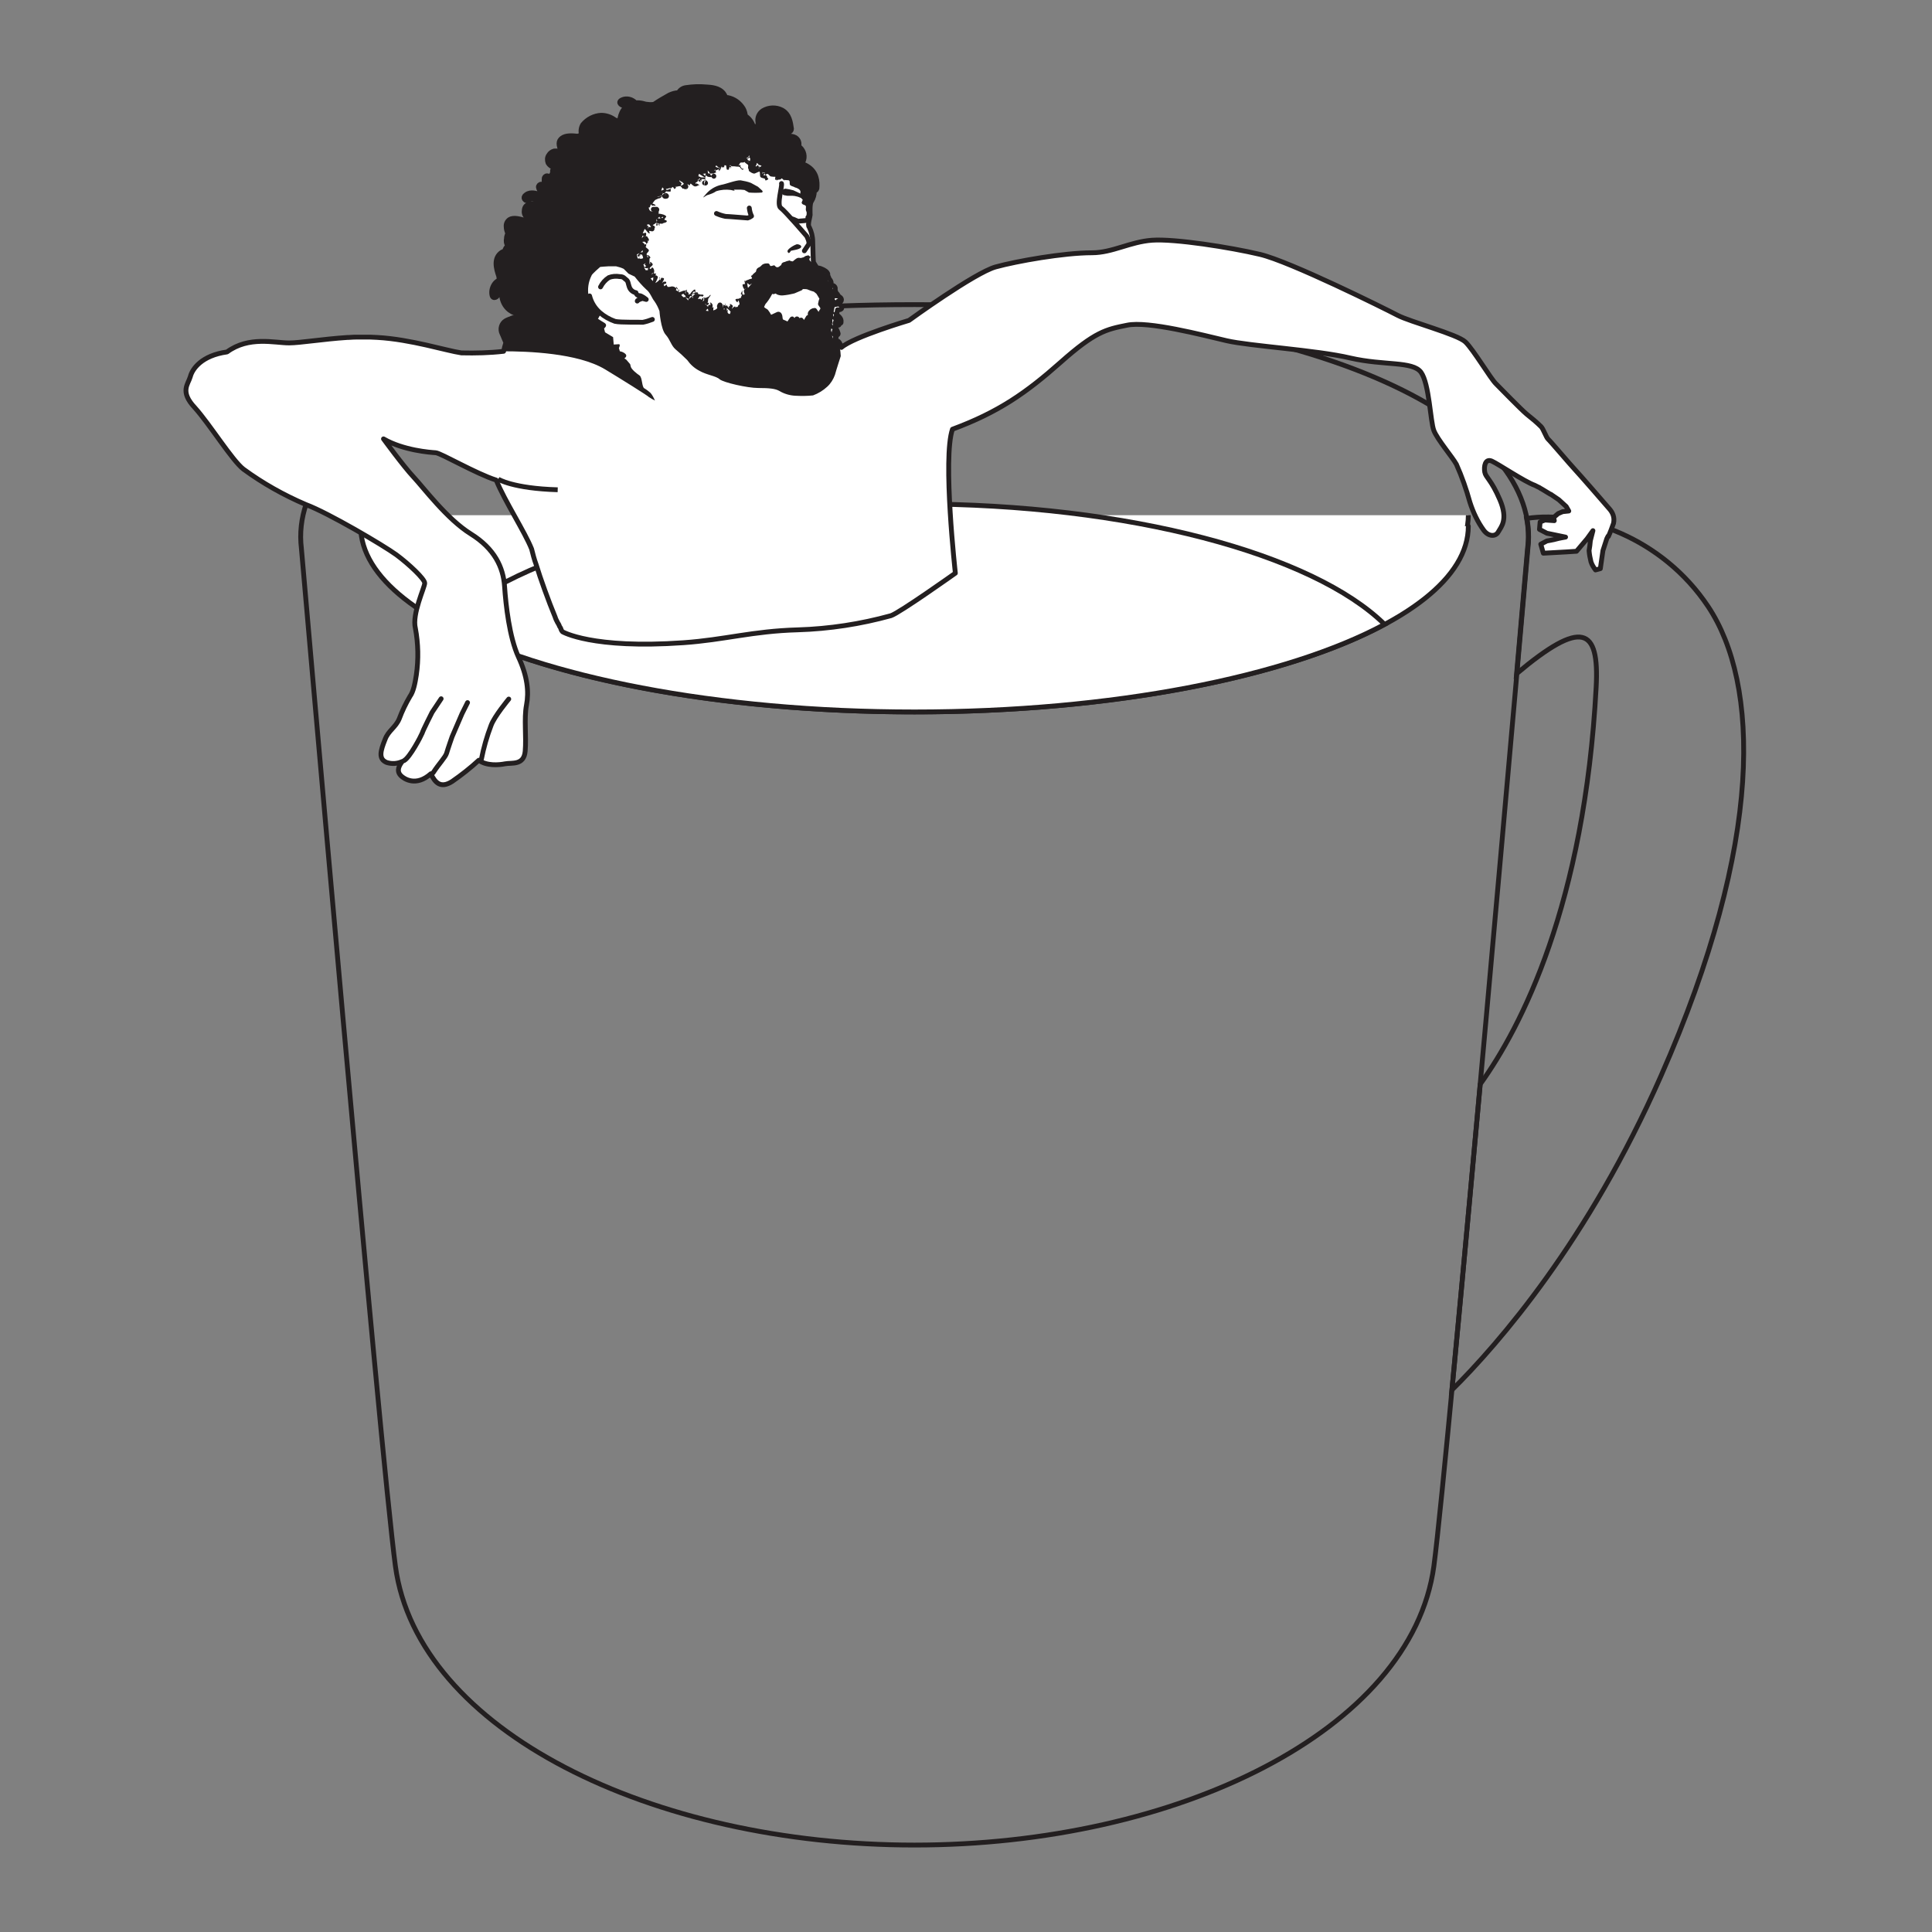<?xml version="1.0" encoding="utf-8"?>
<!-- Generator: Adobe Illustrator 25.2.0, SVG Export Plug-In . SVG Version: 6.00 Build 0)  -->
<svg version="1.1" id="Layer_1" xmlns="http://www.w3.org/2000/svg" xmlns:xlink="http://www.w3.org/1999/xlink" x="0px" y="0px"
	 viewBox="0 0 600 600" style="enable-background:new 0 0 600 600;" xml:space="preserve">
<rect x="0" y="0" width="600" height="600" fill="#808080" stroke="none"/>
<style type="text/css">
	*{vector-effect:non-scaling-stroke}
	.st0{fill:none;stroke:#231F20;stroke-width:1.5;stroke-miterlimit:10;}
	.st1{fill:#FFFFFF;stroke:#231F20;stroke-width:1.5;stroke-miterlimit:10;}
	.st2{fill:#FFFFFF;stroke:#231F20;stroke-width:1.5;stroke-linecap:round;stroke-miterlimit:10;}
	.st3{fill:#FFFFFF;}
	.st4{fill:#FFFFFF;stroke:#231F20;stroke-width:1.5;stroke-linecap:round;stroke-linejoin:round;}
	.st5{fill:#231F20;}
</style>
<g id="Layer_2_1_">
	<g id="Layer_1-2">
		<path class="st0" d="M284,94.6c-130.3,0-194.9,38.4-190.4,75.7c0,0,24.6,282.4,29.2,316.1c6.9,51.1,79.8,86.6,161.2,86.6
			s154.3-35.5,161.3-86.6c4.5-33.7,29.2-316.1,29.2-316.1C479,133,414.4,94.6,284,94.6z"/>
		<path class="st1" d="M456,160c0,31.8-77,57.7-172,57.7S112,191.9,112,160"/>
		<path class="st2" d="M456,163.4c0,31.9-77,57.7-172,57.7s-172-25.8-172-57.7"/>
		<path class="st3" d="M284,221.1c61.6,0,115.7-10.9,146-27.2c-22.2-21.8-79.2-37.4-146-37.4s-123.8,15.6-146,37.4
			C168.4,210.2,222.4,221.1,284,221.1z"/>
		<path class="st0" d="M284,221.1c61.6,0,115.7-10.9,146-27.2c-22.2-21.8-79.2-37.4-146-37.4s-123.8,15.6-146,37.4
			C168.4,210.2,222.4,221.1,284,221.1z"/>
		<path class="st0" d="M530.5,188.4c-14.3-21.5-39.1-30-56.4-27.4c0.6,3.1,0.7,6.2,0.3,9.3l-3.4,38.9c20.3-17,25.7-14.4,24.7,4.2
			c-3.6,67.6-23.3,105.6-36,123.3c-3.1,34.2-6.2,67.9-8.8,95c14.6-14.5,42.3-46.3,64.9-97.5C548.1,261,546.3,212.2,530.5,188.4z"/>
		<path class="st4" d="M499.7,157.9c-1.8-2.1-9.2-10.6-10.7-12.2c-1.5-1.6-7.6-8.8-8.2-9.3s-1.5-3.2-2.2-3.9c-1.4-1.4-3-2.7-4.5-3.9
			c-2-1.7-8-7.9-9.5-9.4c-1.6-1.5-7-10.6-9.5-13S438,100,434,97.9S400.6,81.2,391.3,79c-9.3-2.2-26.5-4.9-33.5-4.4
			c-6.9,0.5-12.3,3.9-18.7,3.9c-8.7,0-23.4,2.6-29.9,4.4s-26.9,16.6-26.9,16.6s-17.2,5.1-21,8.4c-0.8-2.8-1.7-1.9-1.7-1.9l-0.3-0.9
			l0,0c0.1,0,0.2,0,0.3-0.1c0.1-0.1,0.1-0.4,0-0.5l0,0c-0.3-0.2-0.5-0.6-0.6-1c0-0.1,0-0.1,0-0.2c0-0.2,0.1-0.4,0.1-0.5l0,0
			c0.3,0.2,0.5,0.6,0.5,0.9c0,0.2,0.2,0.3,0.4,0.3l0,0c0.2,0,0.3-0.2,0.3-0.4l0,0c-0.2-0.8-0.6-1.5-1-2.1c0-0.1,0-0.2,0-0.3
			c0.1,0.1,0.2,0.3,0.3,0.4l-0.2-1.1c0,0,0-0.4,0.1-0.6l0,0c0.1,0.1,0.2,0.2,0.3,0.4c0,0.1,0.2,0.2,0.2,0.3c0,0.2,0.1,0.4,0.3,0.4
			l0,0c0.2,0,0.3-0.1,0.3-0.3c0-0.5-0.2-1.1-0.7-1.4c-0.2-0.3-0.3-0.6-0.3-1c0.2,0.1,0.3,0.3,0.4,0.4l0.2,0.2c0.3,0.3,0.3,0.5,0.3,1
			v0.2c0,0.2,0.2,0.3,0.4,0.3l0,0c0.2,0,0.3-0.1,0.3-0.3l0,0V100c0.1-0.5-0.1-1.1-0.5-1.5l-0.2-0.2c-0.2-0.2-0.5-0.5-0.7-0.6l0,0
			c0.1-0.6,0.2-1.1,0.3-1.5c0,0,0.3,0.2,0.3,0c0.4,0,0.9-0.1,1-0.5c0.1-0.2,0-0.5-0.1-0.7c-0.2-0.3-0.6-0.5-0.9-0.6
			c0-0.2-0.1-0.4-0.3-0.6l0,0c0-0.5,0.7-0.2,0.9-0.2l0,0c0.2,0,0.3-0.2,0.3-0.3c0.1-0.4-0.1-0.7-0.3-0.9c-0.1-0.1-0.3-0.2-0.4-0.3
			c-0.1-0.1-0.2-0.2-0.3-0.3c0-0.1-0.1-0.1-0.1-0.2s-0.1-0.2-0.2-0.3c-0.1-0.1-0.2-0.2-0.3-0.3l-0.4-1c0,0,0.1,0,0.1-0.1v-0.1
			c0.1-0.5-0.2-0.9-0.6-1.1c-0.1,0-0.2,0-0.3,0c-0.1-0.1-0.1-0.2-0.2-0.3l-0.4-0.4c0.1-0.1,0.3-0.2,0.2-0.4c-0.1-0.4-0.3-0.7-0.6-1
			v-0.1c0,0,0,0-0.1-0.1c0-0.2-0.1-0.5-0.3-0.7c0-0.1-0.2-0.1-0.2-0.2c-0.1-0.1,0.2-0.1,0.2-0.3c-0.1-0.8-1.2-1.4-2-1.7
			c-0.4-0.2-0.9-0.3-1.4-0.3c-0.6-0.9-1.1-1.8-1.1-1.8s-0.2-4.8-0.2-6.3c0-1.6-0.4-3.2-1.1-4.6c-0.6-0.6,0.3-3.3,0.3-3.7
			c0-0.4-0.2-3.6,0.4-4.3c0.6-1,0.9-2,0.9-3.2c0.4,0,0.7-0.4,0.8-0.8c0.2-2.1,0-5.1-3-6.9c-0.6-0.4-1.3-0.6-2-0.9
			c0.3,0,0.5-0.2,0.7-0.5c0.7-1.5,0.3-3.3-0.9-4.4c-0.2-0.1-0.4-0.1-0.5-0.2c0.4-1.1,0-2.3-1-2.9c-0.7-0.4-1.6-0.5-2.4-0.3
			c-0.2-0.2-0.4-0.3-0.6-0.4c0.1-0.1,0.2-0.2,0.2-0.3s0-0.7,0.1-1c0.2,0.2,0.4,0.3,0.7,0.3c0.5-0.1,0.8-0.5,0.8-1l0,0
			c-0.3-2-0.6-4.5-2.9-5.8c-1.9-1-4.2-0.9-6,0.2c-1.2,0.8-1.8,2.2-1.5,3.6v0.2c0,0.2,0,0.5,0,0.7l-0.1,0.1c-0.2,0.1-0.4,0.2-0.5,0.4
			l0,0c-0.3-0.1-0.6-0.1-0.9-0.2c-0.4-1.3-1.2-2.4-2.4-3.2c-0.1-0.8-0.3-1.6-0.7-2.3c-1.1-1.8-2.8-3-4.8-3.4c-0.2,0-0.4,0-0.7-0.1
			c-0.1-0.4-0.3-0.8-0.6-1.2c-1.4-1.8-3.9-1.9-5.4-2c-2.1-0.2-4.2-0.1-6.2,0.2c-1,0.1-1.9,0.7-2.4,1.6c-1,0-1.9,0.3-2.8,0.7
			c-1.6,0.9-3.2,1.8-4.8,2.9c-0.7,0.1-1.4,0.1-2,0c-0.4,0-0.8-0.1-1.1-0.2c-0.7-0.2-1.4-0.3-2.1-0.3c-0.2,0-0.3,0.1-0.5,0.1
			c-0.2-0.3-0.5-0.5-0.8-0.7c-1.1-0.7-2.5-0.8-3.6-0.2c-1.4,0.8,0.3,1.9,0.9,1.6c0.4-0.2,0.9-0.2,1.4,0c-0.6,0.3-1.2,0.8-1.7,1.4
			c-0.7,1-1.1,2.3-1.2,3.6l-0.1,0.1c-0.5-0.2-0.9-0.4-1.4-0.6c-1.2-0.9-2.7-1.4-4.2-1.4c-2.2,0.1-4.3,1.2-5.7,2.9
			c-0.6,1-0.7,2.1-0.4,3.2c-0.4,0.1-0.8,0.3-1.2,0.4c-1.8-0.2-3.7-0.3-4.9,0.6c-1.2,0.9-1.1,2.1-0.2,4.2c0,0.2,0.2,0.2,0.4,0.3
			c-0.8-0.4-1.7-0.6-2.6-0.5c-0.7,0.2-1.3,0.6-1.7,1.3c-0.5,0.7-0.5,1.6-0.2,2.4c0.4,0.7,1.1,1.2,1.9,1.4c-0.2,0.3-0.4,0.6-0.5,0.9
			c0,0.3,0,0.6,0,0.8c-0.7,1.1-0.9,2.5-0.4,3.7l0.1,0.3c0,0-0.1-0.1-0.2-0.2c-0.2-0.6-0.3-1.3-0.3-2c0-0.5-0.4-0.9-0.9-0.9l0,0
			c-0.5,0-0.9,0.4-0.9,0.9c-0.1,1,0.1,1.9,0.4,2.8c0.1,0.2,0.3,0.4,0.4,0.6l-0.3-0.3l-0.5-0.5c0-0.5-0.4-0.9-0.9-0.9l0,0
			c-0.5,0-0.9,0.4-0.9,0.9c0.1,0.7,0.5,1.4,1.2,1.8l0.4,0.3l0.2,0.2v0.1l-0.2,0.1l0,0l-0.8-0.2l-0.6-0.1c-1.3-0.4-3.2-0.9-4.5,0.6
			c-0.3,0.4-0.2,0.9,0.2,1.2c0.3,0.3,0.8,0.2,1.1,0c0.6-0.6,1.4-0.5,2.8-0.1h0.2c-0.4,0.3-0.6,0.7-0.7,1.2h-0.3
			c-1.1,0-3.3,0-3.4,2.2c-0.2,1.2,0.6,2.3,1.8,2.6c-0.3,0.3-0.5,0.5-0.7,0.8c-2.3-0.9-4.5-1.4-5.7-0.6c-0.7,0.5-1.1,1.3-1,2.2
			c0,0.7,0.2,1.4,0.5,2.1c-0.2,0.4-0.3,0.7-0.4,1.2V74c-0.2,0.8-0.1,1.7,0.4,2.4c-0.2,0.2-0.4,0.4-0.6,0.6c-0.2,0.3-0.3,0.6-0.3,0.9
			c-0.3,0.1-0.6,0.3-0.9,0.4c-2.8,1.8-1.8,5.2-1,7.5c0,0.4,0.1,0.7,0.2,1.1c-0.5,0.3-1,0.6-1.4,1.1c-0.8,1-1.2,2.4-0.9,3.7
			c0.3,1.4,1.9,0.5,1.8-0.3c-0.1-0.8,0.1-1.6,0.6-2.2c0.2-0.3,0.5-0.5,0.8-0.7c0,0.1,0.1,0.1,0.1,0.2c-0.3,1-0.4,2.1-0.3,3.2
			c0.2,1.7,1,3.3,2.4,4.4c1.1,0.8,2.3,1.3,3.6,1.5c0,0.3,0,0.6,0,0.9c-1.6-0.2-3.2,0.1-4.7,0.9c-1.4,0.8-1.9,2.6-1.2,4
			c0.2,0.4,0.4,0.9,0.6,1.4c0.2,0.5,0.4,0.9,0.6,1.4c-0.3,0.9-0.5,1.8-0.7,2.7c-4.3,0.5-8.7,0.6-13.1,0.5
			c-4.8-0.7-15.6-4.2-26.1-4.8c-0.7,0-1.4-0.1-2.2-0.1h-2.8h-1.6H110l-1.8,0.1h-0.3c-7.6,0.5-14.8,1.7-18.1,1.7
			c-4.6,0-12.5-2.2-19.3,2.8c-7.9,1.1-10.8,5.3-11.4,7.7c-0.7,2.4-3.3,4.6,1.4,9.6c4.6,5.1,11.6,16.4,15.1,19.1
			c6,4.4,12.6,8.1,19.4,11c7,2.6,24.1,12.7,28.1,15.6c3.9,2.9,8.8,7.5,8.8,8.8s-4,9.6-2.9,14c0.9,4.8,1,9.7,0.3,14.5
			c-0.4,2.6-0.9,5.2-2,6.7c-1.3,2.2-2.4,4.5-3.3,6.9c-1.1,2.7-3.4,3.7-4.4,6.4c-1.4,3.5-2.2,6.1,0.5,7.2c1.6,0.5,3.3,0.4,4.8-0.3
			c-1.6,2.1-1.4,3.4-0.4,4.4s4.7,3.5,9.3-0.6c1.3,2.7,3,4.7,6.6,2.4c2.9-2,5.7-4.2,8.3-6.6c2.4,1.8,6.2,1.5,8.2,1.1s5.8,0.6,6.2-3.9
			s-0.4-10.1,0.4-14.3c0.8-4.2,0.3-9-2.5-15c-2.8-6.1-3.9-16-4.3-21.9c-0.4-5.9-3.1-11.7-10.5-16.3s-14.7-14.4-17.8-17.7
			c-3.1-3.3-9.3-11.8-9.3-11.8c6.2,3.6,14.6,4.2,16.2,4.3c1.6,0.1,12.5,6.5,18.8,8.5c2.7,6.6,8.9,16.1,11,21.4
			c0.4,1.6,0.8,3.2,1.4,4.8c1.3,4.3,3.9,11.5,5.9,16.3l0.1,0.3c0.1,0.3,0.2,0.5,0.3,0.7l0.3,0.6c0.1,0.2,0.2,0.4,0.3,0.5
			c0.1,0.2,0.2,0.4,0.3,0.6c0,0.1,0.1,0.3,0.2,0.4c0.1,0.1,0.2,0.4,0.3,0.6l0.1,0.3c0.1,0.2,0.2,0.4,0.4,0.6c0,0,9.1,5.4,37.5,3.4
			c12.9-0.9,21.4-3.6,35.6-4c9.8-0.3,19.5-1.8,28.9-4.4c2.7-0.9,20-13.2,20-13.2s-4-35.8-0.9-44.7c14.3-5.3,22.9-11.3,33.6-20.8
			s14.1-10.2,20.6-11.5c6.5-1.4,23.6,3.1,30.9,4.8s28,2.9,38.5,5.4c10.5,2.4,19.3,0.9,21.9,4.4c2.6,3.6,2.9,15.3,4,18.1
			s5.8,8.3,7,10.5c1.7,3.8,3.1,7.8,4.2,11.8c1,3.1,2.4,6.1,4.3,8.7c1.5,2,3.7,2,4.5,0.5s3.2-3.7,0.5-10s-4.4-6.9-4.7-8.6
			c-0.3-1.7,0.1-4.3,2.2-3.4c2,0.9,10.2,6.4,13.3,7.5l0.8,0.4l0.2,0.1c0.3,0.1,0.6,0.3,0.9,0.5c0,0,0.1,0.1,0.2,0.1
			c0.8,0.5,1.8,1.1,2.8,1.7l0,0h0.1l2.5,1.7l2.3,2.1l0.8,1.4l-1.9,0.2l-1.4,0.6l-1.4,1.2l0.2,1l-2.9-0.2l-1.5,0.6l-0.2,2.3l2.3,1.2
			l5.8,1.2c0,0-2.3,0.4-2.9,0.6c-0.6,0.2-2.9,0.6-2.9,0.6l-1.9,1l0.8,2.8l7.2-0.4l3.1-0.2l3.3-3.9l1.8-2.5l-0.8,3.1
			c-0.1,1-0.2,2.1-0.4,3.1c0.1,1.2,0.3,2.3,0.6,3.5c0.3,0.9,0.8,1.7,1.4,2.5l1.5-0.4l0.8-5.6l1.2-3.7l0.4-0.8l0.1,0.1
			c0.6-1.3,1.1-2.7,1.6-4.1C501.5,160.6,500.8,159.1,499.7,157.9z"/>
		<path class="st4" d="M242.7,57c0.3,0.8-1.6,6.7-0.2,7.6c1.3,0.9,8,8.7,8,8.7s1.2,2.1,0.5,2.8l-1.2,1.8"/>
		<path class="st5" d="M260.4,107.1c-0.8-2.8-1.7-1.9-1.7-1.9l-0.3-0.9l0,0c0.1,0,0.2,0,0.3-0.1s0.1-0.4,0-0.5l0,0
			c-0.3-0.2-0.5-0.6-0.6-1c0-0.1,0-0.1,0-0.2c0-0.2,0.1-0.4,0.1-0.5l0,0c0.3,0.2,0.5,0.6,0.5,0.9c0,0.2,0.2,0.3,0.4,0.3l0,0
			c0.2,0,0.3-0.2,0.3-0.4l0,0c-0.2-0.8-0.6-1.5-1-2.1c0-0.1,0-0.2,0-0.3c0.1,0.1,0.2,0.3,0.3,0.4l-0.2-1.1c0,0,0-0.4,0.1-0.6l0,0
			c0.1,0.1,0.2,0.2,0.3,0.4c0,0.1,0.2,0.2,0.2,0.3c0,0.2,0.1,0.4,0.3,0.4l0,0c0.2,0,0.3-0.1,0.3-0.3c0-0.5-0.2-1.1-0.7-1.4
			c-0.2-0.3-0.3-0.6-0.3-1c0.2,0.1,0.3,0.3,0.4,0.4l0.2,0.2c0.3,0.3,0.3,0.5,0.3,1v0.2c0,0.2,0.2,0.3,0.4,0.3l0,0
			c0.2,0,0.3-0.1,0.3-0.3l0,0v-0.2c0.1-0.5-0.1-1.1-0.5-1.5l-0.2-0.2c-0.2-0.2-0.5-0.5-0.7-0.6l0,0c0.1-0.6,0.2-1.1,0.3-1.5
			c0,0,0.3,0.2,0.3,0c0.4,0,0.9-0.1,1-0.5c0.1-0.2,0-0.5-0.1-0.7c-0.2-0.3-0.6-0.5-0.9-0.6c0-0.2-0.1-0.4-0.3-0.6l0,0
			c0-0.5,0.7-0.2,0.9-0.2l0,0c0.2,0,0.3-0.2,0.3-0.3c0.1-0.4-0.1-0.7-0.3-0.9c-0.1-0.1-0.3-0.2-0.4-0.3c-0.1-0.1-0.2-0.2-0.3-0.3
			c0-0.1-0.1-0.1-0.1-0.2s-0.1-0.2-0.2-0.3c-0.1-0.1-0.2-0.2-0.3-0.3l-0.4-1c0,0,0.1,0,0.1-0.1v-0.1c0.1-0.5-0.2-0.9-0.6-1.1
			c-0.1,0-0.2,0-0.3,0c-0.1-0.1-0.1-0.2-0.2-0.3l-0.4-0.4c0.1-0.1,0.3-0.2,0.2-0.4c-0.1-0.4-0.3-0.7-0.6-1v-0.1c0,0,0,0-0.1-0.1
			c0-0.2-0.1-0.5-0.3-0.7c0-0.1-0.2-0.1-0.2-0.2c-0.1-0.1,0.2-0.1,0.2-0.3c-0.1-0.8-1.2-1.4-2-1.7c-0.4-0.2-0.9-0.3-1.4-0.3
			c-0.2-0.3-0.6-0.4-0.7-0.7c-0.3-0.5-0.5-0.4-0.7-0.9s0.3-0.5,0.3-1c-0.3,0-0.4-0.4-0.7-0.4c-0.3,0.1-0.6,0.1-0.8,0.2
			c-0.3,0.1-0.4,0.4-1,0.5s-0.3,0.2-0.7,0.1c-0.8-0.1-0.9,0-1.6,0.5c-0.7,0.5-0.5,0.7-1.2,0.5s-0.3-0.3-0.9-0.1
			c-0.7,0.2-0.3,0-0.7,0.2c-0.6,0.3-0.7,0.1-1.2,0.5c-0.4,0.4-0.1,0.6-0.4,0.7c-0.3,0.1-0.5,0.6-1.1,0.6s-0.7-0.6-1-0.6
			s-0.8,0.3-1.1,0.2c-0.3-0.1-0.2-0.8-0.9-0.8c-0.4,0-0.8,0-1.3,0.2s-0.5,0.4-1,0.8c-0.4,0.3-0.8,0.3-1.1,0.8s0,0.7-0.5,1
			c-0.4,0.3-0.7,0.6-1,1c0,0,0-0.1,0-0.2c-0.1,0.2-0.2,0.4-0.3,0.6h0.1v0.1c0.1,0,0.2-0.1,0.2-0.1s0.1,0.4,0,0.5
			c-0.2,0.1-0.4,0.1-0.7,0.2l0,0c-0.1,0-0.1,0-0.2,0.1l0,0c-0.4,0.1-0.8,0.3-1.2,0.5h0.1c0,0.1,0,0.1,0,0.2c0,0,0,0.2,0.1,0.3
			c0.1,0.2,0.1,0.2,0,0.2c0-0.1,0-0.1,0-0.2c-0.1-0.2-0.2-0.4-0.2-0.6h-0.2c-0.1,0,0.3,0.9,0.1,1c-0.1,0.1-0.6,0-0.5,0.1
			s-0.2,0-0.2,0c0,0.6,0.2,1.2,0.7,1.7c0-0.2,0.1-0.3,0.1-0.4c0.2,0.2,0.2,0.3,0.4,0.5l-0.3,0.2c-0.1-0.1-0.2-0.1-0.2-0.2
			c0,0.2,0,0.3,0,0.4s0,0.5,0,0.7l0,0l0,0v0.1c-0.1,0.1-0.3,0.2-0.4,0.3l0,0l0,0l0,0c0,0-0.1-0.2,0-0.2s0.2-0.1,0.2,0l0,0
			c-0.2,0-0.3,0.1-0.5,0.1c-0.1-0.5-0.1-0.9,0-1.4c-0.1,0.4-0.6,0.9-0.5,1.3l0.1-0.1c0,0,0,0,0-0.1s0,0,0,0.1s0.2,0.3,0.2,0.4
			s-0.4,0.6-0.2,0.6l-0.1,0.1l0,0c0.1,0,0.1,0.1,0.1,0.1l0,0c0,0.1,0,0.1,0,0.2c0,0,0-0.1,0-0.2s-0.6,0.1-0.5,0.2s0-0.1,0-0.1
			s-0.4,0.3-0.6,0.2c-0.2,0-0.7,0-0.7,0.3c0.1,0.3,0.3,0.6,0.6,0.8c0.1,0,0.2-0.6,0.3-0.6s0.6,1.3,0.2,1.6l-0.1-0.2
			c0,0.2-0.1,0.5-0.2,0.6c-0.3,0-0.7,0.1-1,0.1c0,0,0.1,0,0.2-0.2c-0.1,0-0.2,0-0.3,0c-0.3,0.2-0.6,0.4-0.8,0.7
			c-0.1-0.3,0.3-0.5,0.3-0.8s-0.7-0.7-0.9-0.7v0.7c-0.2,0-0.4,0-0.4,0.2s0.1,0.4,0.2,0.6c-0.2-0.4-0.6-0.7-0.8-1.2
			c0-0.1,0,0.3-0.2,0.3s-0.2-0.3-0.2-0.3v-0.4h-0.1v0.6c-0.2,0-0.5-0.4-0.5-0.3c-0.1,0.3-0.1,0.7-0.1,1l0.3,0.2
			c0.1,0.1,0.1,0.1,0.2,0.2c0,0-0.4,0.2-0.3,0.2c0-0.2,0-0.4,0-0.6c-0.4-0.3-0.9-0.6-0.9-0.9c0-0.4,0.4-0.3,0.2-0.3s0-0.3,0-0.3
			s0,0.4-0.1,0.4s-0.2,0-0.3,0s-0.3-0.3-0.4-0.2s0.5,0.5,0.4,0.5c0,0.1-0.6-0.2-0.7-0.1c0-0.1,0-0.1,0-0.2c0,0.1,0,0.2,0,0.3l0,0
			c0.1,0,0.2,0,0.3,0.1c-0.1,0-0.2,0-0.3,0c0,0.2,0,0.4,0,0.4c-0.1-0.1-0.1-0.2-0.1-0.3c-0.1,0-0.2,0-0.3,0c0,0,0.3,0.5,0.3,0.6
			c-0.4,0.3-0.4,0.4-0.8,0.6c-0.2,0.1-0.4,0.1-0.5,0.2c-0.2,0.1,0-0.9,0-1s-0.3,0.2-0.3,0.1c0,0-0.1-0.2-0.2-0.2c-0.1,0,0.2,0,0.2,0
			c0-0.2,0-0.4,0-0.6s-0.5-0.8-0.7-0.8v0.4c-0.2,0,0.1,0.1,0.1,0.3s-0.5,0-0.5,0.1s-0.2,0-0.2,0s0,0.6-0.2,0.5
			c-0.5-0.5-0.4-0.4-0.8-0.8c0.2-0.3,0.1,0.3,0.6,0.4c0.2,0,0.6-0.5,0.6-0.7c0.1-0.2-0.2,0-0.4,0s0.2-0.4,0-0.4c0.2-0.2,0-0.7,0.2-1
			s0.8-1,0.7-1.1s-0.4,0.2-0.5,0.4c-0.1,0.2-0.8,0.3-1.1,0.6s-0.4,0.8-0.8,1c-0.2,0,0.3-0.6,0.2-0.7s-0.2-0.2-0.3-0.3
			c0,0-0.3,0.2-0.2,0.2s0.2,0.3,0.2,0.4c0-0.2-0.6-0.1-0.6-0.3v-0.1c-0.3,0-0.7,0-0.9,0.1c0.2-0.4,0.5-0.8,0.8-1.1
			c0,0.1,0,0.2,0,0.3c0.1-0.1,0.3-0.1,0.4-0.2v0.3c0,0,0.6-0.3,0.6-0.4s-0.1-0.2-0.1-0.3c0,0-0.2,0.1-0.3,0c0-0.1-0.1,0-0.3,0
			c-0.4,0-0.8-0.2-1.2-0.3l-0.2,0.1c-0.2,0.1,0,0-0.1-0.1h-0.2c-0.4,0.2-0.7,0.5-1,0.8c0.1,0.3,0.1,0.6,0,0.6
			c-0.1-0.2-0.1-0.3-0.2-0.5l-0.2,0.1c-0.2,0.1-0.5,0.5-0.7,0.6c0.1-0.2,0.2-0.8,0.4-0.9l0.4,0.1c0,0.1,0.1,0.1,0.1,0.2l0.1-0.1
			c-0.1-0.3-0.2-0.6-0.2-0.7c0.4-0.1,0.8-0.2,1.2-0.1l0,0c0.2-0.1,0.4-0.1,0.6,0c0.1-0.1,0.2-0.2,0.2-0.3c-0.3-0.5-1.2,0-1.7,0.2
			c0-0.1,0-0.1,0-0.2s0.3-0.5,0.5-0.5s0.1,0.4,0.2,0.4c0.1,0,0.3-0.8,0-1c-0.4,0-1.5,1.2-1.4,1.4c-0.5,0.1-0.9,0.3-0.6,0
			s-0.1-0.4-0.2-0.5c-0.1-0.1-0.5-0.6-0.6-0.4s0,0.8-0.1,0.8s-0.1-0.8-0.1-0.8s0.4,0,0.5-0.1s0.2,0,0-0.2s0-0.2-0.2,0
			s-0.8,0.1-1.2,0.3c-0.3,0.2-0.7,0.2-1,0.4c-0.2-0.1,0-0.3,0-0.9c0,0-0.3,0.1-0.3,0.2s0.1-0.2,0-0.3c-0.1-0.1,0,0-0.2,0.1l0,0
			c0.1-0.1-0.9-0.8-1-0.8l0,0c-0.4-0.2-0.9-0.2-1.4,0c-0.3-0.1-0.4,0.1-0.7,0c0,0,0.1,0.2,0.2,0.2l0,0l0,0c0,0-0.3-0.5-0.4-0.6v0.1
			l0,0l0,0c0,0,0-0.2,0-0.1s0,0,0,0c0-0.1,0-0.1,0-0.2c-0.1-0.2-0.3,0-0.5,0.2c-0.1,0.1-0.2,0.1-0.3,0.2l-0.2-0.6
			c0.3-0.1,1-0.2,0.8-0.6c-0.1-0.4-0.5-0.2-0.7-0.2s-0.4,0.1-0.4,0.3l-0.2,0.1l0,0c0,0.1,0,0.1,0,0.2v-0.3c0,0,0,0,0.1,0
			c0.1-0.4,0.4-0.7,0.5-1.1s-0.4-0.4-0.6-0.4c-0.2-0.1-0.3,0-0.3,0.1c-0.1,0.2-0.2,0.4-0.2,0.7c0-0.2-0.2-0.3-0.2-0.4
			c0-0.2,0.1-0.6,0-0.6s-0.1,0.3-0.1,0.3s0.1,0.1,0.1,0.3c-0.3,0.5-0.8,0.9-1.4,1.2c0,0,0.8-1.4,0.8-1.9c0-0.2-0.5-0.5-0.6-0.5
			c-0.2,0-0.2,0.3-0.2,0.3c0-0.3,0.2-0.5,0.2-0.8s-0.2,0-0.4,0v-0.1c-0.2,0-0.4,0-0.5,0l-0.1,0.1c0,0,0-0.1,0.1-0.1s0.1-0.1,0.1-0.1
			c-0.2,0.1-0.4,0.3-0.5,0.6l0,0c0-0.2,0.1-0.3,0.1-0.5s0.6,0,0.5,0c0.3-0.6,0.2-1.3-0.3-1.8c-0.1-0.1-0.4,0.1-0.5,0.3h0.1l-0.4,0.3
			c0,0,0.1-0.1,0.2-0.2l0.1-0.1c-0.1,0-0.4,0.2-0.4,0.1s-0.1-0.2,0-0.3c0.2-0.4,1-0.7,0.9-1.2c-0.2-0.3-0.5-0.6-0.8-0.7v0.8
			c0,0-0.1-0.2-0.2-0.3l0,0l0,0c0,0,0.1,0.1,0,0.1c0-0.5,0-0.9,0-1.4s0.3-0.3,0.3-0.5c-0.2-0.4-0.4-0.6-0.8-0.8c0,0-0.1,0.1-0.1,0.2
			c-0.1,0.1,0.3,0.3,0.3,0.4c0,0.2-0.5-0.1-0.5-0.1c0.1-0.1,0.1-0.2,0.2-0.3c-0.2-0.2-0.3-0.3-0.3-0.5c0.1-0.4,0.8-0.8,0.7-1.2
			c-0.1-0.4-0.9-0.7-1-1.1c0-0.1,0.3-0.2,0.2-0.3c-0.1,0,0-0.4,0-0.6c0,0.2-0.4,0.1-0.5,0.3c0-0.4-0.7-0.7-0.7-0.9
			c0,0,0.8-0.1,0.8,0c0.2,0.2,0.4,0.4,0.5,0.7c0-0.2,0.5-0.5,0.4-0.7s-0.2-0.4-0.1-0.4c0.1,0,0.3,0.6,0.4,0.6s-0.2-0.2-0.2-0.4
			c0-0.2,0.1-0.1,0.2-0.1v-0.3c-0.1,0,0.1-0.3,0-0.3s-0.2-0.3-0.3-0.4s-0.1-0.3-0.3-0.4s-0.3,0-0.5,0c-0.1,0.1-0.2,0.1-0.3,0.1
			l-0.1-0.1c0.1,0.1,0.3,0.1,0.4,0c0.1,0,0.1-0.1,0.2-0.2c0.1-0.2,0.1-0.8,0-0.9s-0.8,0.2-1,0.1c0.1-0.2,0.5-1,0.6-1.3
			c0.5,0.3,1,1.4,1.5,1.4c0.2,0-0.1-0.5-0.1-0.7s0.6,0,0.6,0s0-0.1,0-0.2c0.1-0.1,0.1-0.3,0.2-0.4c-0.1,0-0.3,0-0.4,0
			c0,0,0-0.5,0-0.7c-0.2,0-0.5,0-0.7,0.1c0,0.2-0.1,0.4,0,0.5s-0.2-0.3-0.2-0.4c0,0,0.1-0.1,0.2-0.1c0.1-0.1,0.1-0.3,0.1-0.4H201
			c0,0,0-0.4,0-0.5c0,0,0.4,0,0.6,0c0.2,0.3,0.5,0.6,0.7,0.9h-0.2c0,0,0.1,0.1,0.1,0.2s0.4,0.1,0.4,0.1c0,0.1-0.1,0.2-0.1,0.3
			c0.1,0,0.2-0.1,0.4-0.1c0.3,0,0.5-0.3,0.5-0.6c0-0.3-0.5-0.4-0.7-0.6c0.1-0.1,0.6-0.3,0.7-0.4c0.2-0.2,0,0,0,0s0.1-0.2,0.2-0.2
			s0.3-0.3,0.3-0.2l-0.1,1c0.1,0,0.3-0.1,0.5-0.2l-0.2-0.7c0,0,0.3,0.2,0.5,0.2c0.1,0-0.2,0.2-0.1,0.3c0.1,0.1,0.2,0.4,0.3,0.4
			s-0.1-0.6,0-0.6c0.3-0.2,1,0.2,1.1-0.2c0.3,0,0.4-0.1,0.7-0.2c0.3,0,0.4-0.2,0.5-0.4c0.1-0.2-0.6-0.4-0.8-0.5
			c0.1-0.3,0.7-0.9,0.6-1c-0.3-0.5-1.3-0.7-1.9-0.8c-0.2-0.1-0.4,0.1-0.6,0c0.2,0,0.2-0.2,0.2-0.3c0-0.2,0-0.2-0.3-0.2V66
			c-0.6,0-1.1-0.1-1.6-0.3c-0.3-0.2-0.3,0-0.6-0.1s-0.7-0.8-0.6-1.2h0.3c0.1-0.2,0.3-0.9,0.3-0.9c0.1-0.1,0.4,0.4,0.5,0.4
			s0.1-0.1,0.2-0.1c0.1,0,0,0,0,0s0.8,0.2,0.8,0s-0.5-0.4-0.7-0.5s-0.1,0.1-0.2,0c-0.1-0.1,0-0.2,0-0.2c0.2-0.3,0.4-0.6,0.6-0.8
			c0.2-0.3,0.5-0.3,0.8-0.5c0.2,0,0.3-0.2,0.6-0.2s0.6-0.2,0.8-0.6c-0.1-0.1-0.1-0.1-0.2-0.2v0.1c-0.4,0.1-0.8,0.2-1.2,0.2
			c0.2-0.2,1-0.1,1.2-0.3l0,0c0-0.1,0-0.2,0.1-0.1s0.1,0.1,0,0.3l0,0c0,0.1,0.1,0.1,0.2,0.1l0.1-0.9h0.2c0-0.1-0.1-0.1-0.1-0.2l0,0
			c-0.1,0-0.1-0.2-0.2-0.4s-0.1-0.1-0.1-0.1l0,0c0,0,0,0,0.1,0.1l0.2,0.4c0.2,0,0.4,0.1,0.5,0.1c0.1-0.1,0.2-0.3,0.3-0.3
			c0.1-0.1,0.2-0.2,0.2-0.4c0.4,0.1,0.8,0.1,1.3,0.1c0.2,0,0.2-0.1,0.2-0.3s0-0.4,0-0.6c-0.5,0.2-1,0.4-1.3,0.4l-0.2-0.4
			c0.4,0.2,0.8-0.2,1.4-0.2c0,0,0.1,0,0.1,0.1l0,0c0.2,0.1,0.3-0.4,0.6-0.4s0.5,0.7,0.6,0.6c0.1-0.1,0.3-0.2,0.4-0.4
			c0-0.1,0-0.3,0-0.4c-0.1,0-0.2,0-0.3,0l0.3-0.1c0,0,0,0.1,0,0.2c0.4,0,0.8-0.2,1.3-0.2c0.4,0,0.7,0.9,0.9,0.8
			c0.3,0,0.4-0.5,0.5-0.7c0-0.1-0.3-0.5-0.3-0.6c-0.3,0.2-0.6,0.3-1,0.4c0.2-0.2,0.3-0.5,0.4-0.7c-0.2-0.4-0.9-0.7-0.7-1
			c0.2,0.2,0.5,0.4,0.8,0.5c0.2,0.1,0.5,0.5,0.7,0.7l0,0l0,0c0.3,0.1,0.6,0.1,1,0.1c0.1,0,0.2,0,0.3,0s0.2,0.3,0.3,0.3
			s0.3-0.6,0.4-0.6s0.8,0.9,1.4,0.9s0.7-0.3,1.4-0.5c-0.4,0-0.8-0.5-1.2-0.5l0,0l0,0c0,0.1,0.2,0.2,0,0.2s-0.2,0.1-0.1,0V57l0,0
			c0,0,0-0.3,0-0.2c0,0,0.2-0.2,0.3-0.2s0.3-0.3,0.5-0.4c0.2-0.1,0.5,0.3,0.6,0.3s0.3-0.1,0.4-0.2l-0.1-0.1
			c-0.1,0.1-0.2,0.2-0.2,0.2c-0.1-0.2-0.1-0.4-0.1-0.6c0-0.1-0.1-0.1-0.2-0.1c-0.1,0-0.3,0.2-0.3,0.3c-0.1,0.1,0,0.2,0,0.2
			s-0.2-0.2-0.3-0.3l0,0l0,0l0,0l0,0c0.3,0,0.5-0.5,0.8-0.5c0,0.1,0,0.3,0,0.4c0.1,0.1,0.2,0.3,0.3,0.4c0.1-0.1,0.2-0.3,0.3-0.5
			c-0.1,0.1-0.2,0.1-0.3,0.1c0,0,0.4-0.4,0.4-0.3c0,0.1,0,0.2,0,0.2c0.2-0.1,0.4-0.1,0.6-0.1c0.1,0,0.2,0.3,0.3,0.3s0-0.6,0-0.8
			s0,0,0,0l0,0h-1.1c-0.4,0-0.7-0.3-1-0.4c0,0.1-0.1,0.1-0.1,0.2V55c0,0,0,0,0-0.1s0-0.2,0.1-0.2l0,0c0.1-0.3,0-0.6,0.3-0.7l0.2,0.2
			c0.6,0.3,1.1,0.8,1.7,0.9v-0.8l0,0l0,0H219l-0.2,0.3c0,0-0.1-0.3-0.2-0.4c-0.1-0.1-0.3-0.2-0.4-0.2c-0.1-0.1,0,0,0,0l0,0
			c0,0,0.6-0.1,0.9-0.1c0.2,0,0,0.3,0,0.5c0.3,0.2,0.5,0.4,0.8,0.5c0.4,0.1,0.7,0.1,1.1,0.1c0-0.2,0-0.4,0-0.5l0,0
			c-0.3,0-0.4-0.3-0.5-0.6c-0.2,0-0.4,0-0.6-0.1c-0.1-0.3-0.1-0.5-0.1-0.8c0,0-0.1-0.1,0-0.1s0,0,0,0.1c0.1,0.1,0.2,0.1,0.2,0.2
			c0.2,0.2,0.4,0.4,0.5,0.7h0.6h0.5c0.2,0,0.4-0.3,0.6-0.3v0.2c0.2,0,0.1-0.3,0.1-0.4c0-0.2,0-0.3,0-0.5h-0.1l0,0l0,0l0,0
			c-0.2,0-0.5,0-0.6,0.1c0.1,0,0.4-0.3,0.5-0.3s0.1,0,0.1,0.1s0-0.1,0,0l0,0c0,0,0,0,0,0.1c0.3,0,0.7-0.3,1.1-0.3v0.6
			c0,0,0.5-0.6,0.5-0.8s0,0,0-0.1c-0.6-0.1-1.1-0.3-1.6-0.5c0,0,0.2-0.5,0.2-0.4c0.4,0.1,0.5,0.6,1,0.7c0.2,0,0.4,0.1,0.4,0.3h0.1
			v-0.1c0.1,0,0-0.6,0.1-0.6s0.2,0.4,0.2,0.4c0.1,0,0.2-0.3,0.3-0.3s0.1,0.3,0.2,0.2c0.1-0.1,0,0,0.1,0s0.2-0.7,0.2-0.7
			s0.4,0.1,0.4,0c0.3,0.3,0.1,1.2,0.4,1.4c0.2,0,0.3,0,0.5,0c0.1,0,0.1-0.5,0.2-0.6s0-0.2,0.1-0.2s0.3-0.1,0.3,0
			c0.1,0.1,0,0.3,0,0.4h0.1c0.1,0-0.1-0.2,0-0.3s0.3,0,0.1-0.1s0-0.2,0-0.3c-0.1,0-0.1,0-0.2,0c0,0,0,0,0-0.1h-0.2l0,0
			c0,0-0.3-0.2-0.5-0.2c0.2,0.1,0.3,0.1,0.5,0.1c0,0,0-0.1,0.1-0.1s0.1,0.1,0.1,0.2c0.1,0,0.1,0,0.2,0c0,0,0,0,0,0.1
			c0.3,0.1,0.8,0,1.4,0.1c0.5,0.1,0.8,0,1.1,0.1s0.5,0.7,0.8,0.8c0,0,0,0.1,0.1,0.1s0.4,0,0.4-0.2s-0.2-0.1-0.4-0.1
			s-0.3-0.4-0.4-0.5c0.1,0-0.2-0.1-0.2-0.3s0.3-0.3,0.1-0.3s-0.5,0-0.7,0c0.4-0.1,0.4-0.7,0.7-0.8s0.8,0.1,1.3-0.2
			c0.1,0.4,0.6,0.5,1,0.9c0.2,0.4-0.2,1.1,0.2,1.3c0,0.2,0,0.5,0.2,0.7c0.4,0.3,0.9,0.6,1.4,0.7c0.4,0.1,1.3-0.6,1.8-0.6
			c0.2,0.3,0,1.4,0.3,1.7s0.9,0.3,1.3,0.5c0.3,0.2,0,0.4,0.2,0.5s0.4-0.1,0.5-0.1s0.3-0.2,0.4-0.3s-0.2-0.3-0.3-0.4s0-0.4-0.2-0.6
			c-0.1-0.1-0.3-0.2-0.4-0.3c-0.1,0.1-0.3,0.2-0.5,0.2c-0.1,0,0-0.3,0.2-0.6c-0.1-0.1-0.2-0.3-0.3-0.4c0-0.1-0.2,0.3-0.3,0.6
			c0,0.1,0,0.1,0,0.2c0,0,0-0.1,0-0.2s0-0.7,0-0.7s0,0.1,0.1,0.1l0.6,0.1c0,0.1-0.1,0.2-0.1,0.3c0.1,0.1,0.2,0.3,0.3,0.4
			c0.2-0.2,0.5-0.3,0.7-0.3s0.6,0.7,1,0.8c0.5,0.1,0.9,0.1,1.4,0.1c0,0.2-0.2,1,0,1c0.1-0.1,0.1-0.2,0.2-0.3l0,0c0,0,0-0.1,0.1-0.1
			l-0.1,0.2c0,0.1,0.1,0.2,0.2,0.3c0,0,0,0,0.1,0s0.1-0.2,0.3-0.2c0.1,0,0.2,0,0.3,0c0.2,0,0.4-0.1,0.6-0.1c0,0,0.1-0.3,0.2-0.3
			c0.3,0,0.7,0.7,1,0.6c0,0,0-0.1,0-0.2l0,0c0,0,0-0.1,0-0.2c0-0.1,0-0.2,0-0.2s0,0.1,0,0.2c0,0.1,0,0.2,0,0.2
			c0.3,0.3,1.1,0,1.4,0.3c0.3,0.3,0,1.1,0.3,1.4c0.3,0.3,0.9,0.4,1.1,0.5c0.3,0.2,0.7,0.3,1,0.4c0.4,0.2,0.8,0.4,1,0.8
			c0.2,0.3,0,0.8,0,1.3s0.8,0.7,0.9,1.1s-0.6,1.2-0.4,1.5c0.3,0.7,1.3,0.4,1.3,1.1c0,1-0.2,0.7,0.2,1.7c0.1,0.3-0.1,0.8,0,1.3
			s0,0.8,0.1,1.2c0.1,0.4,0.2,0.7,0.2,1.1c0-0.3,0.1-0.6,0.2-0.8c0.1-0.9,0.4-1.8,0.4-2.1c0-0.3-0.2-3.6,0.4-4.3
			c0.6-1,0.9-2,0.9-3.2c0.4,0,0.7-0.4,0.8-0.8c0.2-2.1,0-5.1-3-6.9c-0.6-0.4-1.3-0.6-2-0.9c0.3,0,0.5-0.2,0.7-0.5
			c0.7-1.5,0.3-3.3-0.9-4.4c-0.2-0.1-0.4-0.1-0.5-0.2c0.4-1.1,0-2.3-1-2.9c-0.7-0.4-1.6-0.5-2.4-0.3c-0.2-0.2-0.4-0.3-0.6-0.4
			c0.1-0.1,0.2-0.2,0.2-0.3s0-0.7,0.1-1c0.2,0.2,0.4,0.3,0.7,0.3c0.5-0.1,0.8-0.5,0.8-1l0,0c-0.3-2-0.6-4.5-2.9-5.8
			c-1.9-1-4.2-0.9-6,0.2c-1.2,0.9-1.7,2.4-1.3,3.8v0.2c0,0.2,0,0.5,0,0.7l-0.1,0.1c-0.2,0.1-0.4,0.2-0.5,0.4l0,0
			c-0.3-0.1-0.6-0.1-0.9-0.2c-0.4-1.3-1.2-2.4-2.4-3.2c-0.1-0.8-0.3-1.6-0.7-2.3c-1.1-1.8-2.8-3-4.8-3.4c-0.2,0-0.4,0-0.7-0.1
			c-0.1-0.4-0.3-0.8-0.6-1.2c-1.4-1.8-3.9-1.9-5.4-2c-2.1-0.2-4.2-0.1-6.2,0.2c-1,0.1-1.9,0.7-2.4,1.6c-1,0-1.9,0.3-2.8,0.7
			c-1.6,0.9-3.2,1.8-4.8,2.9c-0.7,0.1-1.4,0.1-2,0c-0.4,0-0.8-0.1-1.1-0.2c-0.7-0.2-1.4-0.3-2.1-0.3c-0.2,0-0.3,0.1-0.5,0.1
			c-0.2-0.3-0.5-0.5-0.8-0.7c-1.1-0.7-2.5-0.8-3.6-0.2c-1.4,0.8,0.3,1.9,0.9,1.6c0.4-0.2,0.9-0.2,1.4,0c-0.6,0.3-1.2,0.8-1.7,1.4
			c-0.7,1-1.1,2.3-1.2,3.6l-0.1,0.1c-0.5-0.2-0.9-0.4-1.4-0.6c-1.2-0.9-2.7-1.4-4.2-1.4c-2.2,0.1-4.3,1.2-5.7,2.9
			c-0.6,1-0.7,2.1-0.4,3.2c-0.4,0.1-0.8,0.3-1.2,0.4c-1.8-0.2-3.7-0.3-4.9,0.6c-1.2,0.9-1.1,2.1-0.2,4.2c0,0.2,0.2,0.2,0.4,0.3
			c-0.8-0.4-1.7-0.6-2.6-0.5c-0.7,0.2-1.3,0.6-1.7,1.3c-0.5,0.7-0.5,1.6-0.2,2.4c0.4,0.7,1.1,1.2,1.9,1.4c-0.2,0.3-0.4,0.6-0.5,0.9
			c0,0.3,0,0.6,0,0.8c-0.7,1.1-0.9,2.5-0.4,3.7l0.1,0.3c0,0-0.1-0.1-0.2-0.2c-0.2-0.6-0.3-1.3-0.3-2c0-0.5-0.4-0.9-0.9-0.9l0,0
			c-0.5,0-0.9,0.4-0.9,0.9c-0.1,1,0.1,1.9,0.4,2.8c0.1,0.2,0.3,0.4,0.4,0.6l-0.3-0.3l-0.5-0.5c0-0.5-0.4-0.9-0.9-0.9l0,0
			c-0.5,0-0.9,0.4-0.9,0.9c0.1,0.7,0.5,1.4,1.2,1.8l0.4,0.3l0.2,0.2v0.1l-0.2,0.1l0,0l-0.8-0.2l-0.6-0.1c-1.3-0.4-3.2-0.9-4.5,0.6
			c-0.3,0.4-0.2,0.9,0.2,1.2c0.3,0.3,0.8,0.2,1.1,0c0.6-0.6,1.4-0.5,2.8-0.1h0.2c-0.4,0.3-0.6,0.7-0.7,1.2h-0.3
			c-1.1,0-3.3,0-3.4,2.2c-0.2,1.2,0.6,2.3,1.8,2.6c-0.3,0.3-0.5,0.5-0.7,0.8c-2.3-0.9-4.5-1.4-5.7-0.6c-0.7,0.5-1.1,1.3-1,2.2
			c0,0.7,0.2,1.4,0.5,2.1c-0.2,0.4-0.3,0.7-0.4,1.2V74c-0.2,0.8-0.1,1.7,0.4,2.4c-0.2,0.2-0.4,0.4-0.6,0.6c-0.2,0.3-0.3,0.6-0.3,0.9
			c-0.3,0.1-0.6,0.3-0.9,0.4c-2.8,1.8-1.8,5.2-1,7.5c0,0.4,0.1,0.7,0.2,1.1c-0.5,0.3-1,0.6-1.4,1.1c-0.8,1-1.2,2.4-0.9,3.7
			c0.3,1.4,1.9,0.5,1.8-0.3c-0.1-0.8,0.1-1.6,0.6-2.2c0.2-0.3,0.5-0.5,0.8-0.7c0,0.1,0.1,0.1,0.1,0.2c-0.3,1-0.4,2.1-0.3,3.2
			c0.2,1.7,1,3.3,2.4,4.4c1.1,0.8,2.3,1.3,3.6,1.5c0,0.3,0,0.6,0,0.9c-1.6-0.2-3.2,0.1-4.7,0.9c-1.4,0.8-1.9,2.6-1.2,4
			c0.2,0.4,0.4,0.9,0.6,1.4c0.2,0.5,0.4,0.9,0.6,1.4c-0.3,0.9-0.5,1.8-0.7,2.7c7.3,0,23,0.5,31.5,5.6c4.8,2.9,13.3,8.2,13.6,8.6
			c0.6,0.4,1.3,0.8,1.9,1.1c-0.4-0.9-0.8-1.7-1.4-2.4c-0.6-0.5-1.2-1-1.9-1.4c-0.8-0.4-0.6-3.4-1.5-4s-2.5-1.9-2.7-2.7l-0.2-0.8
			l-1.2-1.4l-0.6-0.4c0,0,1.2-0.7,0.2-1.5c-0.5-0.4-1-0.6-1.6-0.7l-0.3-1c0,0,0.6-1.2,0-1.2c-0.5,0-1.1,0.1-1.6,0.1l-0.2-2.3
			l-2.5-1.5l-0.3-1.2c0,0,1.4-1,0-1.8c-0.7-0.4-1.3-0.8-1.9-1.2c0,0,1.2-1.6,0.4-2.1c-1.8-1-3-2.8-3.3-4.9c-0.4-2.2-0.1-4.4,0.9-6.4
			c0-0.4,2.7-2.7,2.7-2.7s2.2-0.2,2.7-0.2h2.2c0.8,0.2,1.6,0.4,2.4,0.8l1.5,1.5l1.9,0.9c1.1,1.4,2.3,2.8,3.6,4
			c1.2,0.9,1.8,2.8,2.5,3.6c0.7,1,1.2,2,1.6,3.1c0,0,0.4,5.6,1.9,7.3s1.7,3.4,3.1,4.6c1.2,1,2.4,2.1,3.6,3.3c1,1.4,2.2,2.5,3.7,3.3
			c2.4,1.4,5.2,1.6,6.4,2.7c1.2,1,8.6,2.7,12,2.7s5.3,0.2,6.5,0.9c1.5,0.9,3.2,1.4,4.9,1.5c1.9,0.1,3.8,0.1,5.6-0.1
			c1.6-0.6,3.1-1.5,4.4-2.7c1.1-1,1.9-2.3,2.4-3.7c0.4-1.5,1.8-5.8,1.8-5.8C261,108.5,260.8,107.8,260.4,107.1z M204.8,67.3
			c0,0,0.1,0.3,0.2,0.5c0-0.1,0.8-0.3,0.8-0.4s0.1-0.2,0.1-0.2c0,0.2,0,0.4,0,0.5h-0.8v0.2l-0.8-0.1
			C204.2,67.8,204.8,67.3,204.8,67.3L204.8,67.3z M203.9,67.9l0.2,0.7c0,0-0.2,0.2-0.3,0.2C203.9,68.8,203.9,67.9,203.9,67.9
			L203.9,67.9z M237.3,51.9l-0.2-0.2l-0.7-0.1l0.7,0.1C237.1,51.7,237.2,51.9,237.3,51.9L237.3,51.9z M234.9,51.2
			c0,0,0.1-0.5,0.2-0.6l0.5,0.5c0,0.1,0,0.2,0,0.3c0.1-0.1,0.2-0.1,0.2-0.2l0.7,0.3c0,0.2-0.8,0.4-0.8,0.6c0.1,0.2,0,0.2-0.1,0.2
			s0.3-0.5,0.3-0.6c-0.1,0-0.2,0-0.3,0c0,0,0,0,0,0.1v-0.1h-0.1c0,0,0-0.1,0.1-0.1c-0.1-0.1-0.2-0.2-0.2-0.3s-0.6,0.5-0.7,0.4
			C234.6,51.6,234.8,51.3,234.9,51.2L234.9,51.2z M232.7,50.4l-0.8-0.1C231.9,50.3,232.7,50.3,232.7,50.4
			C232.9,50.3,232.7,50.4,232.7,50.4z M232.1,49c0.1-0.1,0.2-0.2,0.3-0.3c0.1-0.2,0.2-0.4,0.3-0.4c0,0.3,0.1,0.7,0.3,1l-0.1,0.7
			c0,0-0.8-0.4-0.8-0.3c0.1-0.2,0.1-0.4,0.3-0.5c0.1-0.2,0.5-0.3,0.3-0.5c-0.2-0.1-0.2,0-0.2,0c-0.1,0.2-0.3,0.5-0.4,0.6
			c0,0.1-0.5-0.5-0.5-0.5C231.5,48.8,232,49.2,232.1,49L232.1,49z M205.7,58.2c0.1,0,0.4,0.5,0.5,0.6c0.1,0-0.7,0.4-0.8,0.4
			C205.3,59.1,205.7,58.3,205.7,58.2L205.7,58.2z M199.5,73.2c0.2,0.1,0.6,0.2,0.8,0.3l-0.5-0.1l-0.5,0.6
			C199.3,74,199.5,73.4,199.5,73.2L199.5,73.2z M199.6,77.7c0,0,0,0.5,0,0.6l-0.7,0.1L199.6,77.7z M198,80.2
			c-0.1-0.4-0.1-0.8-0.2-1.2c0,0,0.9-0.4,0.9-0.5c0,0-0.7,0.7-0.7,0.9c0.1,0.2,0.8,0.5,0.8,0.8C198.7,80.3,198,80.3,198,80.2
			L198,80.2z M199.7,80.2c-0.3,0.1-0.6,0.2-0.9,0.2c0-0.2-0.3-0.7-0.3-0.9c0-0.2,0.9-0.2,0.9-0.2s-0.8,0-0.8-0.1s0.3-0.1,0.3-0.2
			c0.1,0.1,0.4,0,0.5,0.1C199.5,79.3,199.8,80,199.7,80.2L199.7,80.2z M200.5,81.7l-0.3,0.5l0.5,0.4c-0.1,0-0.3,0.3-0.5,0.4
			c-0.1,0.1-0.3-0.8-0.4-0.9C200,82.1,200.4,81.8,200.5,81.7L200.5,81.7z M201.2,83.9h-0.7c-0.1-0.3-0.3-0.5-0.5-0.7
			c0.2-0.1,0.9,0.2,1.1,0.1s0.3-0.2,0.3-0.2C201.2,83.3,201.2,83.6,201.2,83.9L201.2,83.9z M202.8,87.3c-0.1-0.1-0.7-0.7-0.7-0.8
			c-0.1-0.1,0.8-0.3,0.8-0.4S202.8,87.2,202.8,87.3L202.8,87.3z M209.9,90.1c0.2-0.1,0-0.9,0.2-1l0.4,0.6c-0.1,0.1-0.3,0.3-0.4,0.4
			c-0.1,0.1-0.2,0.2-0.3,0.3l0.2-0.2L209.9,90.1z M210,90.2l0.6-0.5l0.1,0.8L210,90.2z M212.2,92.3c-0.2-0.3-0.5-0.4-0.6-0.7
			c0.2-0.2,0.5-0.3,0.7-0.4c-0.1,0.3,0.5,0.4,0.6,0.8c0,0.1,0.1,0.1,0.1,0.2L212.2,92.3z M213.6,93.2c0-0.1-0.6-0.7-0.7-0.8
			s0.8,0.4,0.9,0.4c0.1-0.1,0.2-0.1,0.2-0.1c-0.2,0.2-0.3,0.4-0.4,0.7V93.2z M219.2,96.5l0.5-0.6c0.2,0,0.3,0.6,0.3,0.7L219.2,96.5z
			 M226.7,97.5c-0.2,0-0.3,0-0.5-0.1c0-0.1-0.3-0.4-0.3-0.5s0.3-0.7,0.2-0.8l0,0l-0.3,0.5c-0.1-0.3-0.1-0.7-0.1-1
			c0.1,0.2,0.3,0.3,0.4,0.4l0,0c0.3,0.2,0.5,0.5,0.8,0.8L226.7,97.5L226.7,97.5z M232.3,89.4c-0.1-0.4-0.2-0.7-0.2-1.1
			c0-0.1,0-0.3,0-0.4l0.7,0.6c0,0,0.5-0.4,0.7-0.5C233.1,88.5,232.7,89,232.3,89.4L232.3,89.4z"/>
		<path class="st4" d="M230.1,95.7c0.1,0,0.2,0,0.4-0.1c-0.2-0.3-0.3-0.5-0.6-0.3c0,0.1-0.1,0.1-0.1,0.2l0.1-0.1
			C229.9,95.4,230,95.6,230.1,95.7z"/>
		<path class="st4" d="M212.7,57.8h0.2l0,0l0,0H212.7z"/>
		<path class="st4" d="M231.8,90.6v-0.2C231.7,90.4,231.8,90.5,231.8,90.6z"/>
		<path class="st4" d="M231.9,90.7L231.9,90.7C231.9,90.7,232,90.7,231.9,90.7z"/>
		<path class="st4" d="M206.7,60.9c0.2,0,0.3,0.1,0.3,0s0-0.1-0.2-0.2C206.8,60.8,206.7,60.9,206.7,60.9z"/>
		<path class="st4" d="M202.5,71.1L202.5,71.1L202.5,71.1L202.5,71.1z"/>
		<path class="st4" d="M206.6,61L206.6,61l-0.2-0.1C206.4,60.9,206.5,61,206.6,61z"/>
		<path class="st4" d="M232.5,91.9C232.5,91.8,232.5,91.8,232.5,91.9C232.4,91.8,232.4,91.8,232.5,91.9z"/>
		<path class="st4" d="M218.8,93.2h-0.1v0.1C218.8,93.3,218.9,93.3,218.8,93.2z"/>
		<path class="st4" d="M232.7,92.4l-0.3,0.2L232.7,92.4z"/>
		<path class="st4" d="M203.5,65.8c0.2,0,0.5-0.5,0.5-0.7s-0.3-0.1-0.5-0.1h-0.6c0.2,0,0.4,0.1,0.6,0.1V65.8z"/>
		<path class="st4" d="M223.6,94.7c-0.2,0.3-0.2,0.4-0.1,0.8c0,0,0.1,0.1,0.2,0.1c0-0.1,0.1-0.3,0.1-0.4
			C223.8,95,223.7,94.8,223.6,94.7z"/>
		<path class="st4" d="M234.8,86.4L234.8,86.4L234.8,86.4z"/>
		<path class="st4" d="M213,58L213,58h-0.2C212.9,57.9,213,58.1,213,58z"/>
		<path class="st4" d="M221.7,54.7C221.7,54.6,221.7,54.7,221.7,54.7S221.7,54.8,221.7,54.7z"/>
		<path class="st4" d="M218.8,56.8c0.2,0.1,0.4,0.1,0.3,0C219.2,56.7,219,56.8,218.8,56.8z"/>
		<path class="st4" d="M236.8,94.6c0.2-0.5,0.5-0.9,0.8-1.2c0.7-0.9,1.3-1.9,1.8-3l0.8,0.2l0.8-0.3c0.3-0.2,0.6-0.5,0.8-0.8l0.3-0.5
			l1,0.2l1-0.3l1.5-0.2l1.4-0.3c0,0-0.2,0.3,0.7,0.5c0.8,0.2-0.5,0.3,0.8,0.2c0.8-0.1,1.6-0.1,2.3,0l1.3,0.5l1,0.3l1,0.8l0.5,0.8
			l0.7,1.2l-0.3,0.8l-0.2,0.9l0.7,1v0.8l-0.5,0.7c0,0.5-0.1,1-0.2,1.5c-0.2,0.5-1.8-2-1.8-2c-0.6,0-1.2,0.4-1.4,1
			c0,0,0.2,1.2-0.3,1.2H251l-0.7,1.2l-0.5,1l-1-1.4l-0.8,0.8c0,0-0.3-1.7-0.7-1l-0.3,0.7l-1,0.2c0,0,0.3-1.7-0.2-0.8
			c-0.5,0.8-1,1.5-1,1.5l-1-0.5l-1.2-0.5l-0.3-0.8c0,0,0-1.7-0.7-1.4l-1.7,0.8l-0.8,0.2l-0.7-1.2l-0.5-0.7l-0.8-0.5l-0.7-0.7
			L236.8,94.6z"/>
		<path class="st4" d="M202.6,99.2c-1,0.4-2,0.7-3,0.9c-0.6-0.1-6.9,0.1-8.6-0.3c-1.7-0.6-3.3-1.5-4.7-2.7c-1.6-1.4-2.7-3.2-3.2-5.2
			"/>
		<path class="st4" d="M197.9,93.5c0-0.3,1.4-0.8,1.7-0.8c0.4,0.1,0.8,0.2,1.1,0.3c0,0-1.4-1.2-2.2-1.2c-0.5,0-0.9-0.4-1-0.9
			c-1-0.2-1.8-0.9-2.1-1.9c-0.3-0.8-0.3-1.7-0.9-2.1c-0.6-0.4-0.8-1-2-1c-1.2-0.2-2.4-0.1-3.4,0.3c-1.1,0.7-2,1.7-2.6,2.9"/>
		<path class="st4" d="M232.7,64.6c0.1,0.9,0.3,1.7,0.7,2.5c-0.4,0.3-0.8,0.5-1.2,0.6c-0.4,0-6.1-0.5-6.9-0.5
			c-1-0.2-1.9-0.5-2.8-0.9"/>
		<path class="st4" d="M250.9,67.5l0.2,0.5c0,0,0.5,0.3-0.4,0.4c-0.9,0.2-2.3,0.2-2.6,0.3c-0.4,0.1-1.5-0.6-2-0.7"/>
		<path class="st5" d="M244.6,78.2c-0.4-0.8,2.3-2.2,2.7-2.3c0.9-0.3,3.1,1-0.3,1.7c-0.6,0.1-1.4,0.3-1.4,0.3S245,79.2,244.6,78.2z"
			/>
		<path class="st4" d="M159,98.8l0.3-0.1L159,98.8z"/>
		<path class="st5" d="M219.3,60.2c-2.1,2.3,0,0.3,0.7,0.3c0.9-0.3,1.7-0.6,2.4-1.1c1.5-0.5,3.1-0.6,4.6-0.4
			c1.8,0.5,0.9-0.1,0.9-0.1h2.2l1.1,0.1l1.4,0.8c1.3,0.1,2.7,0.1,4,0c0.6-0.3-0.1-0.8-0.1-0.8l-1.1-1l-2.2-1.2
			c-1-0.4-2.1-0.6-3.2-0.8c-1.4-0.1-4.7,1.2-6,1.4C222.2,57.8,220.5,58.8,219.3,60.2z"/>
		<path class="st5" d="M243.4,60.6l1.1,0.2h1.6c0.4,0,0.9,0.1,1.3,0.2c0.5,0.1,0.9,0.3,1.4,0.5c0,0,0.5,0.6,0.7,0.7s0.3,0,0.3,0
			l-0.3-1.2l-0.4-0.6l-1-0.5c-0.3-0.1-1.4-0.7-1.7-0.8c-0.8-0.2-1.6-0.4-2.4-0.5c-0.3,0-0.6,0.1-0.9,0.3l-0.2,1
			C242.7,60.3,243.4,60.6,243.4,60.6z"/>
		<path class="st4" d="M241.9,90.3c0,0,2.4-0.6,3.2-0.7s3.5-0.1,3.5-0.1l-2.1,0.9c-1.2,0.3-2.3,0.5-3.5,0.6
			C242.3,91.1,240.4,90.5,241.9,90.3z"/>
		<path class="st2" d="M125.5,236.2c1.8-1,5.2-7.5,5.6-8.5c0.3-1,3.1-6.5,3.1-6.5l2.8-4.2"/>
		<path class="st2" d="M134.5,240c1.8-2.8,3.8-4.8,4.2-6.1c0.4-1.4,1.7-5.1,1.7-5.1l3.1-7.2l1.7-3.4"/>
		<path class="st2" d="M149.5,235.8c0.7-3.6,1.7-7.1,3-10.5c1-2.8,5.5-8.2,5.5-8.2"/>
		<path class="st1" d="M154.7,148.8c0,0,4.5,2.9,18.5,3.3"/>
	</g>
</g>
</svg>
